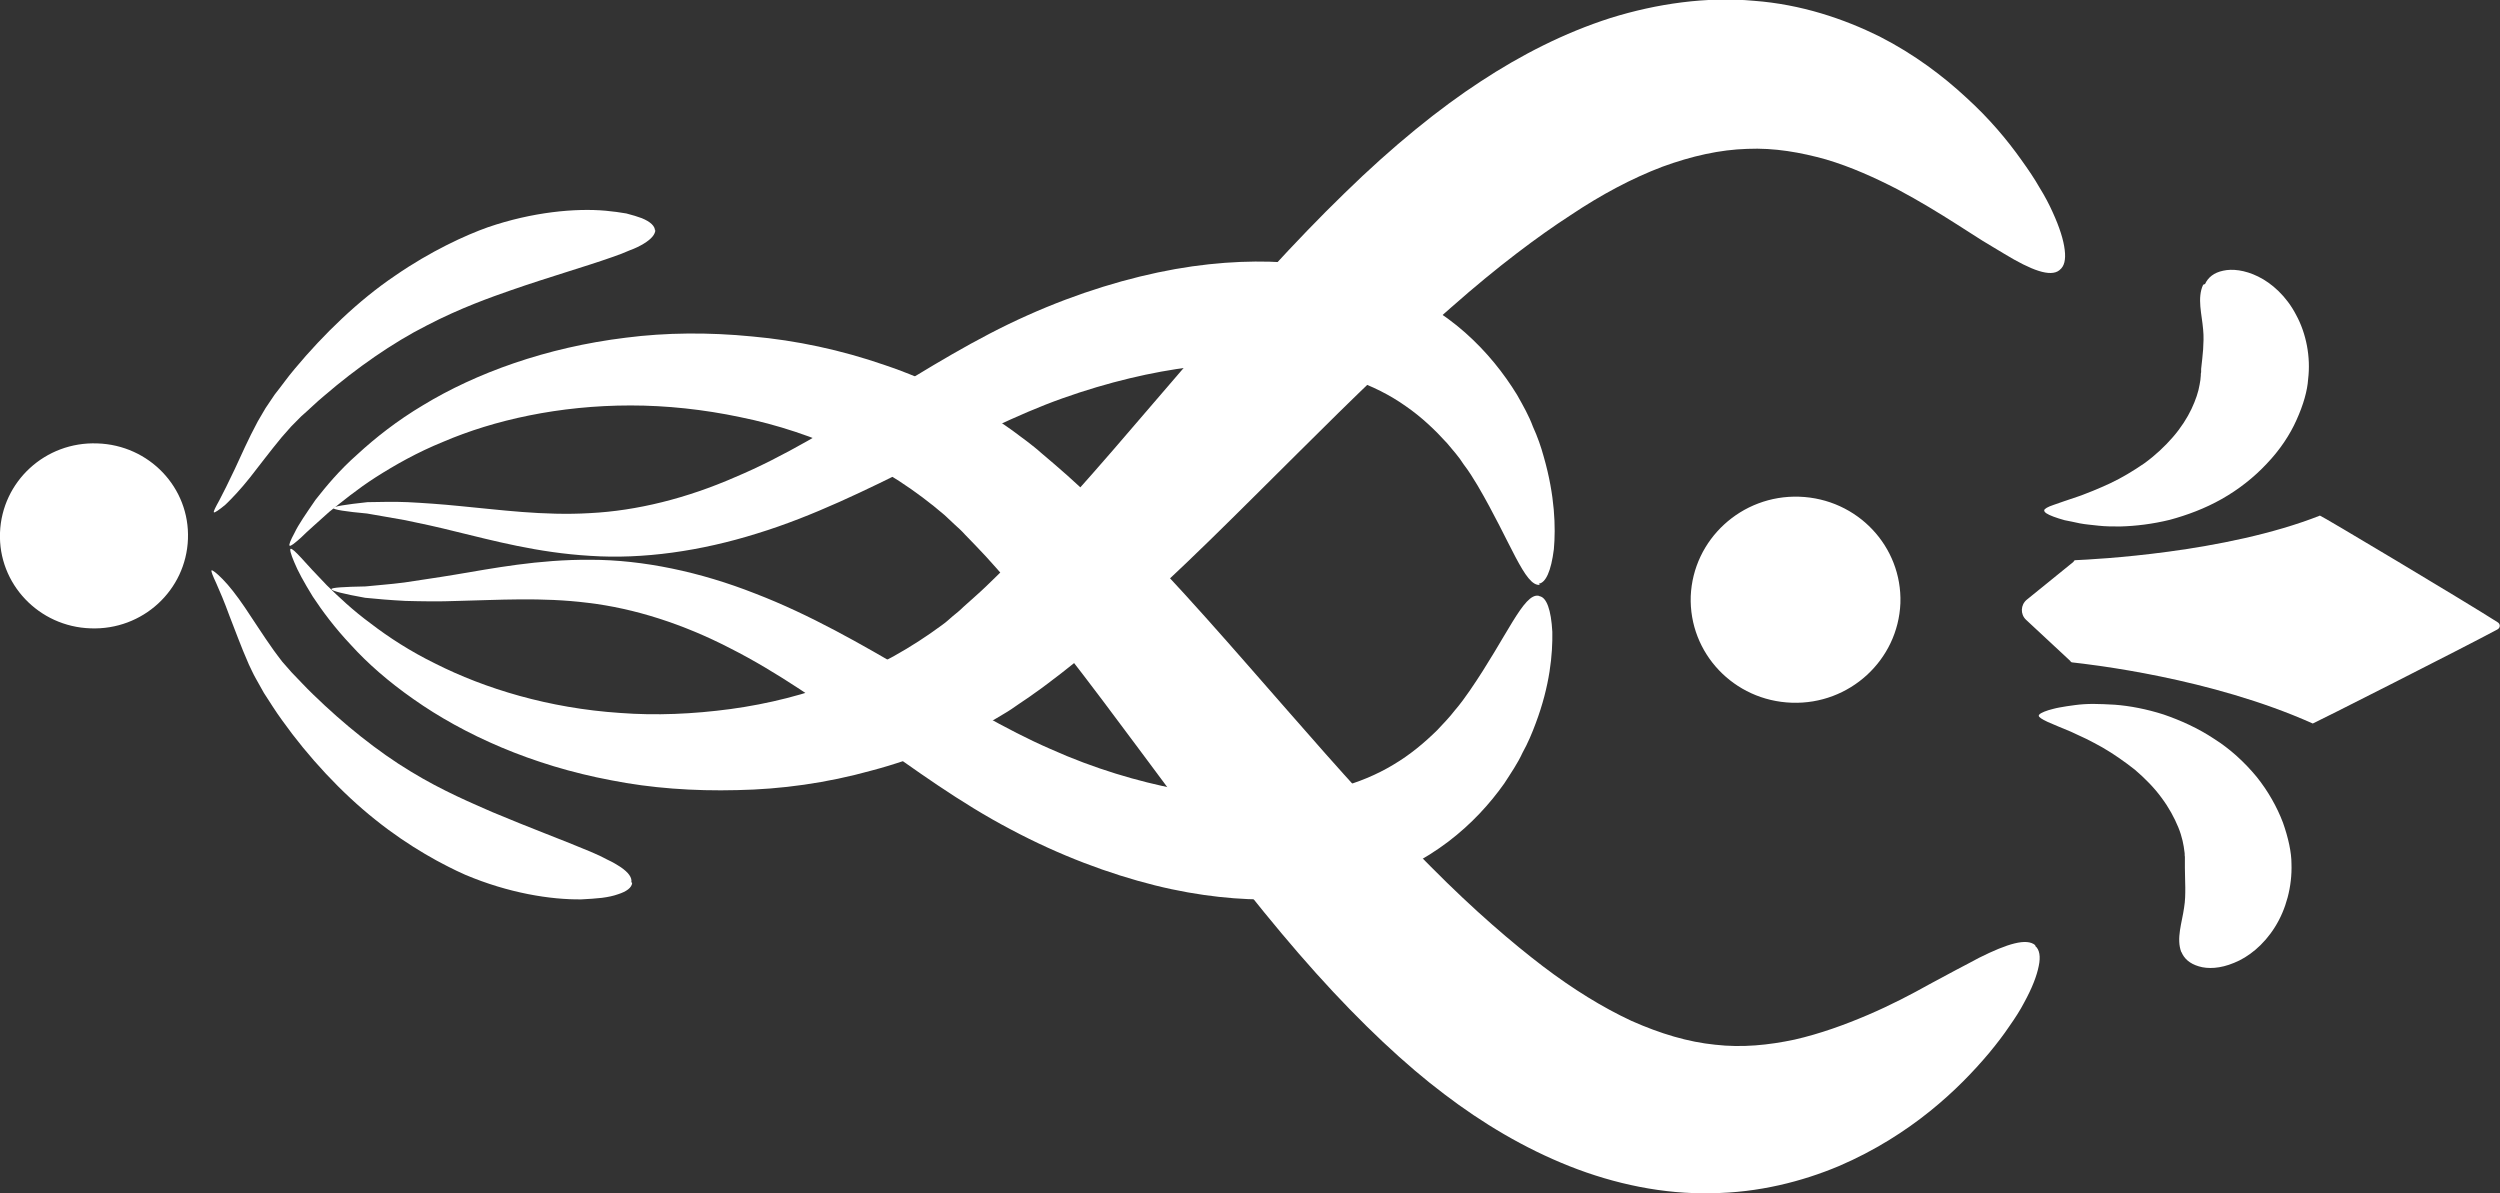 <svg width="44" height="21" viewBox="0 0 44 21" fill="none" xmlns="http://www.w3.org/2000/svg">
<rect x="0" y="0" width="44" height="21" fill="#333333" stroke="none"/>
<g clip-path="url(#clip0_194_171)">
<path d="M38.809 4.998C38.863 4.881 38.966 4.798 39.129 4.764C39.286 4.729 39.505 4.75 39.743 4.867C39.982 4.984 40.241 5.212 40.412 5.543C40.589 5.867 40.671 6.281 40.623 6.674C40.61 6.874 40.541 7.122 40.419 7.391C40.303 7.653 40.125 7.921 39.893 8.163C39.668 8.404 39.395 8.618 39.102 8.783C38.809 8.949 38.495 9.066 38.188 9.149C37.881 9.224 37.588 9.259 37.315 9.266C37.178 9.266 37.056 9.266 36.933 9.252C36.817 9.238 36.708 9.231 36.605 9.211C36.503 9.19 36.414 9.169 36.339 9.156C36.264 9.135 36.196 9.114 36.141 9.093C36.032 9.052 35.978 9.018 35.978 8.983C35.978 8.956 36.039 8.921 36.141 8.887C36.257 8.845 36.401 8.797 36.564 8.742C36.653 8.714 36.742 8.673 36.837 8.638C36.933 8.597 37.035 8.556 37.137 8.507C37.342 8.411 37.547 8.287 37.738 8.156C37.929 8.018 38.099 7.859 38.242 7.694C38.386 7.528 38.495 7.356 38.57 7.198C38.645 7.039 38.693 6.894 38.713 6.77C38.72 6.743 38.72 6.715 38.727 6.687C38.727 6.66 38.734 6.632 38.734 6.612C38.734 6.591 38.734 6.563 38.74 6.549C38.74 6.529 38.74 6.515 38.74 6.494C38.754 6.363 38.768 6.253 38.775 6.15C38.781 6.046 38.788 5.922 38.775 5.798C38.754 5.536 38.666 5.246 38.775 5.012L38.809 4.998Z" fill="white"/>
<path d="M40.835 9.073C39.157 9.735 36.837 9.845 36.531 9.859C36.51 9.859 36.496 9.873 36.496 9.886L35.671 10.555C35.562 10.645 35.555 10.81 35.657 10.907L36.435 11.631C36.435 11.631 36.449 11.658 36.469 11.658C36.776 11.693 38.904 11.927 40.705 12.734C40.719 12.734 43.393 11.382 43.953 11.079C44.007 11.051 44.014 10.982 43.953 10.948C43.414 10.603 40.842 9.066 40.828 9.073H40.835Z" fill="white"/>
<path d="M38.392 16.753C38.44 16.87 38.536 16.96 38.7 17.008C38.856 17.056 39.075 17.049 39.32 16.946C39.566 16.849 39.839 16.636 40.037 16.319C40.234 16.008 40.344 15.602 40.33 15.202C40.33 15.002 40.275 14.747 40.18 14.478C40.078 14.209 39.921 13.926 39.716 13.671C39.505 13.416 39.252 13.182 38.966 13.002C38.686 12.816 38.379 12.678 38.079 12.575C37.779 12.479 37.485 12.423 37.219 12.403C37.083 12.396 36.96 12.389 36.844 12.389C36.728 12.389 36.619 12.396 36.517 12.41C36.414 12.423 36.326 12.437 36.251 12.451C36.169 12.465 36.107 12.485 36.053 12.499C35.944 12.534 35.882 12.568 35.882 12.596C35.882 12.623 35.937 12.658 36.039 12.706C36.155 12.754 36.291 12.816 36.448 12.878C36.53 12.913 36.619 12.961 36.714 13.002C36.81 13.051 36.905 13.099 37.001 13.154C37.192 13.264 37.39 13.402 37.574 13.547C37.751 13.699 37.915 13.864 38.045 14.043C38.174 14.216 38.27 14.395 38.338 14.561C38.406 14.726 38.434 14.878 38.447 14.995C38.454 15.023 38.447 15.057 38.454 15.078C38.454 15.105 38.454 15.133 38.454 15.153C38.454 15.174 38.454 15.202 38.454 15.216C38.454 15.236 38.454 15.25 38.454 15.271C38.454 15.402 38.461 15.512 38.461 15.622C38.461 15.733 38.461 15.85 38.44 15.974C38.406 16.229 38.297 16.519 38.392 16.76V16.753Z" fill="white"/>
<path d="M35.821 16.65C35.896 16.712 35.917 16.836 35.882 17.001C35.848 17.174 35.767 17.387 35.623 17.649C35.555 17.78 35.466 17.918 35.364 18.063C35.262 18.215 35.146 18.366 35.009 18.532C34.736 18.856 34.402 19.207 33.965 19.559C33.536 19.904 33.004 20.249 32.362 20.524C31.721 20.793 30.95 20.993 30.118 21C29.286 21.021 28.419 20.841 27.621 20.524C26.823 20.207 26.087 19.766 25.418 19.256C24.749 18.753 23.965 18.022 23.16 17.125C22.355 16.229 21.536 15.174 20.691 14.051C19.851 12.927 18.985 11.734 18.064 10.61C17.832 10.335 17.593 10.059 17.355 9.797C17.232 9.666 17.109 9.535 16.986 9.411C16.925 9.342 16.863 9.287 16.802 9.232C16.741 9.176 16.686 9.121 16.625 9.066C16.127 8.639 15.554 8.259 14.94 7.977C14.326 7.687 13.678 7.473 13.03 7.342C12.382 7.205 11.727 7.136 11.099 7.136C9.844 7.136 8.698 7.391 7.797 7.777C7.34 7.963 6.952 8.184 6.617 8.397C6.283 8.611 6.017 8.832 5.792 9.011C5.58 9.204 5.41 9.349 5.301 9.459C5.185 9.562 5.117 9.618 5.096 9.604C5.082 9.59 5.11 9.514 5.185 9.376C5.253 9.232 5.383 9.045 5.553 8.797C5.737 8.563 5.969 8.28 6.29 7.997C6.604 7.708 6.986 7.405 7.45 7.129C8.371 6.57 9.605 6.115 11.017 5.943C11.72 5.853 12.47 5.846 13.241 5.922C14.012 5.991 14.797 6.157 15.574 6.426C16.352 6.688 17.116 7.074 17.819 7.577C17.907 7.639 17.989 7.708 18.078 7.77C18.166 7.839 18.248 7.901 18.323 7.97C18.48 8.101 18.63 8.232 18.787 8.37C19.087 8.639 19.374 8.914 19.654 9.197C20.765 10.314 21.741 11.458 22.655 12.499C23.569 13.547 24.415 14.492 25.186 15.257C25.95 16.029 26.632 16.608 27.157 17.008C27.683 17.408 28.208 17.732 28.713 17.967C29.224 18.194 29.709 18.339 30.186 18.387C30.664 18.442 31.128 18.394 31.585 18.297C32.035 18.194 32.472 18.035 32.874 17.863C33.277 17.691 33.645 17.498 33.965 17.319C34.129 17.229 34.286 17.146 34.429 17.07C34.566 17.001 34.702 16.925 34.832 16.857C35.33 16.608 35.671 16.505 35.821 16.636V16.65Z" fill="white"/>
<path d="M27.102 10.293C26.836 10.328 26.591 9.542 26.004 8.542C25.929 8.418 25.854 8.294 25.758 8.17C25.677 8.039 25.574 7.928 25.472 7.804C25.26 7.57 25.022 7.342 24.742 7.149C24.189 6.756 23.466 6.508 22.627 6.425C22.211 6.384 21.638 6.377 20.963 6.46C20.287 6.543 19.51 6.722 18.698 7.011C17.9 7.294 17.04 7.735 16.146 8.177C15.253 8.618 14.312 9.087 13.322 9.39C12.333 9.7 11.317 9.845 10.389 9.783C9.461 9.728 8.677 9.514 8.022 9.356C7.694 9.273 7.401 9.211 7.135 9.156C6.876 9.107 6.644 9.073 6.46 9.038C6.085 9.004 5.866 8.969 5.866 8.942C5.866 8.914 6.078 8.88 6.467 8.838C6.658 8.838 6.903 8.825 7.176 8.838C7.449 8.852 7.763 8.873 8.097 8.907C8.772 8.969 9.564 9.08 10.382 9.031C11.208 8.99 12.088 8.77 12.94 8.397C13.793 8.039 14.632 7.522 15.478 7.005C16.324 6.488 17.17 5.957 18.084 5.55C18.977 5.15 19.871 4.881 20.683 4.736C21.495 4.592 22.232 4.578 22.791 4.633C23.35 4.688 23.91 4.812 24.421 5.019C24.933 5.226 25.404 5.515 25.786 5.853C26.168 6.191 26.468 6.57 26.7 6.949C26.809 7.142 26.911 7.322 26.979 7.508C27.061 7.687 27.123 7.866 27.17 8.039C27.368 8.728 27.382 9.287 27.348 9.666C27.3 10.052 27.204 10.259 27.082 10.273L27.102 10.293Z" fill="white"/>
<path d="M11.535 4.04C11.535 4.123 11.467 4.205 11.331 4.288C11.262 4.33 11.18 4.371 11.085 4.405C10.989 4.447 10.887 4.488 10.764 4.529C10.294 4.695 9.666 4.874 8.991 5.109C8.656 5.226 8.104 5.419 7.51 5.729C6.91 6.032 6.269 6.481 5.709 6.963C5.566 7.08 5.437 7.211 5.3 7.329C5.239 7.391 5.184 7.446 5.123 7.508C5.068 7.57 5.014 7.632 4.959 7.694C4.748 7.949 4.563 8.197 4.4 8.404C4.236 8.611 4.079 8.776 3.97 8.88C3.847 8.983 3.779 9.025 3.765 9.018C3.752 9.004 3.793 8.928 3.861 8.804C3.929 8.673 4.024 8.487 4.134 8.252C4.243 8.018 4.366 7.735 4.536 7.418C4.584 7.342 4.625 7.26 4.673 7.184C4.727 7.108 4.782 7.018 4.836 6.942C4.952 6.798 5.061 6.639 5.191 6.487C5.696 5.881 6.317 5.281 6.951 4.854C7.579 4.419 8.199 4.137 8.588 3.999C9.373 3.73 10.13 3.661 10.662 3.709C10.798 3.723 10.914 3.737 11.024 3.757C11.133 3.785 11.221 3.812 11.296 3.84C11.447 3.902 11.528 3.978 11.528 4.061L11.535 4.04Z" fill="white"/>
<path d="M36.244 4.757C36.087 4.881 35.752 4.757 35.275 4.467C35.145 4.392 35.016 4.309 34.886 4.233C34.75 4.143 34.6 4.054 34.443 3.95C34.129 3.75 33.781 3.537 33.392 3.33C33.003 3.13 32.58 2.937 32.137 2.806C31.694 2.682 31.23 2.599 30.752 2.62C30.275 2.634 29.777 2.744 29.251 2.937C28.726 3.137 28.18 3.426 27.635 3.792C27.082 4.15 26.359 4.688 25.547 5.405C24.729 6.115 23.814 7.005 22.832 7.984C21.843 8.963 20.793 10.038 19.605 11.079C19.305 11.341 19.005 11.596 18.685 11.844C18.521 11.969 18.364 12.093 18.194 12.21C18.112 12.272 18.023 12.327 17.934 12.389C17.846 12.451 17.757 12.513 17.661 12.568C16.925 13.016 16.133 13.354 15.342 13.561C14.551 13.782 13.746 13.892 12.975 13.906C12.204 13.926 11.454 13.871 10.758 13.733C9.359 13.471 8.159 12.927 7.279 12.306C6.835 11.996 6.467 11.672 6.18 11.355C5.887 11.045 5.669 10.748 5.505 10.5C5.348 10.245 5.239 10.045 5.178 9.893C5.116 9.748 5.096 9.666 5.116 9.659C5.137 9.652 5.198 9.707 5.3 9.817C5.403 9.935 5.56 10.1 5.751 10.3C5.955 10.5 6.208 10.741 6.528 10.976C6.842 11.217 7.224 11.465 7.661 11.679C8.534 12.12 9.659 12.465 10.915 12.548C11.542 12.596 12.197 12.568 12.859 12.479C13.521 12.389 14.182 12.224 14.817 11.975C15.451 11.734 16.045 11.396 16.577 11.003C16.645 10.955 16.706 10.9 16.768 10.845C16.829 10.796 16.897 10.741 16.959 10.679C17.088 10.562 17.225 10.445 17.354 10.321C17.614 10.072 17.866 9.817 18.118 9.555C19.121 8.501 20.063 7.363 20.983 6.301C21.898 5.24 22.798 4.24 23.658 3.406C24.517 2.565 25.349 1.896 26.059 1.434C26.762 0.972 27.526 0.579 28.344 0.317C29.163 0.062 30.043 -0.062 30.868 0.014C31.7 0.076 32.451 0.331 33.078 0.641C33.699 0.958 34.204 1.344 34.606 1.717C35.016 2.089 35.33 2.468 35.575 2.813C35.698 2.985 35.807 3.144 35.896 3.302C35.991 3.454 36.066 3.599 36.128 3.737C36.251 4.006 36.319 4.226 36.339 4.399C36.36 4.571 36.332 4.688 36.251 4.75L36.244 4.757Z" fill="white"/>
<path d="M27.096 10.493C27.218 10.514 27.3 10.728 27.321 11.121C27.328 11.507 27.28 12.065 27.027 12.734C26.966 12.899 26.891 13.079 26.795 13.251C26.714 13.43 26.591 13.609 26.475 13.789C26.222 14.147 25.895 14.506 25.486 14.816C25.076 15.126 24.592 15.381 24.067 15.554C23.541 15.726 22.975 15.816 22.416 15.829C21.85 15.843 21.12 15.781 20.322 15.581C19.523 15.381 18.65 15.057 17.784 14.595C16.904 14.133 16.092 13.54 15.287 12.968C14.482 12.396 13.684 11.831 12.852 11.41C12.026 10.983 11.167 10.707 10.348 10.61C9.53 10.507 8.738 10.562 8.063 10.576C7.722 10.59 7.408 10.583 7.135 10.576C6.862 10.562 6.624 10.541 6.426 10.521C6.037 10.452 5.832 10.397 5.832 10.369C5.832 10.341 6.057 10.328 6.433 10.321C6.624 10.3 6.856 10.286 7.115 10.252C7.381 10.21 7.681 10.169 8.008 10.114C8.67 10.004 9.468 9.845 10.396 9.852C11.317 9.852 12.327 10.066 13.288 10.445C14.257 10.817 15.164 11.341 16.024 11.845C16.884 12.348 17.709 12.844 18.487 13.182C19.271 13.534 20.035 13.754 20.704 13.885C21.372 14.016 21.938 14.044 22.361 14.03C23.207 14.009 23.944 13.809 24.524 13.458C24.817 13.285 25.07 13.072 25.295 12.851C25.404 12.734 25.513 12.623 25.602 12.506C25.704 12.389 25.786 12.272 25.868 12.155C26.523 11.203 26.816 10.431 27.082 10.486L27.096 10.493Z" fill="white"/>
<path d="M31.667 8.742C30.65 8.708 29.798 9.494 29.757 10.493C29.723 11.493 30.514 12.334 31.537 12.368C32.553 12.403 33.406 11.617 33.447 10.617C33.481 9.618 32.69 8.777 31.667 8.742V8.742Z" fill="white"/>
<path d="M1.712 7.804C0.798 7.77 0.034 8.473 -0 9.376C-0.034 10.273 0.682 11.031 1.596 11.059C2.51 11.093 3.274 10.39 3.308 9.487C3.343 8.583 2.626 7.832 1.712 7.804V7.804Z" fill="white"/>
<path d="M11.126 15.54C11.119 15.622 11.03 15.691 10.874 15.74C10.799 15.767 10.703 15.788 10.594 15.802C10.485 15.815 10.362 15.822 10.232 15.829C9.693 15.836 8.95 15.719 8.186 15.395C7.811 15.229 7.21 14.912 6.61 14.43C6.01 13.954 5.423 13.32 4.966 12.678C4.85 12.52 4.748 12.354 4.645 12.196C4.598 12.113 4.55 12.024 4.502 11.941C4.454 11.858 4.42 11.775 4.379 11.693C4.236 11.369 4.134 11.079 4.038 10.838C3.95 10.596 3.868 10.403 3.806 10.265C3.745 10.134 3.711 10.052 3.724 10.038C3.738 10.031 3.806 10.079 3.915 10.19C4.025 10.3 4.161 10.472 4.311 10.693C4.461 10.914 4.625 11.176 4.816 11.444C4.864 11.507 4.911 11.575 4.966 11.644C5.021 11.706 5.075 11.768 5.13 11.831C5.252 11.955 5.375 12.092 5.512 12.223C6.044 12.741 6.651 13.23 7.224 13.575C7.797 13.926 8.336 14.147 8.663 14.292C9.318 14.568 9.932 14.795 10.389 14.988C10.505 15.036 10.607 15.085 10.696 15.133C10.785 15.174 10.867 15.223 10.928 15.264C11.058 15.354 11.126 15.443 11.112 15.526L11.126 15.54Z" fill="white"/>
</g>
<defs>
<clipPath id="clip0_194_171">
<rect width="44" height="21" fill="white" transform="matrix(-1 0 0 1 44 0)"/>
</clipPath>
</defs>
</svg>

